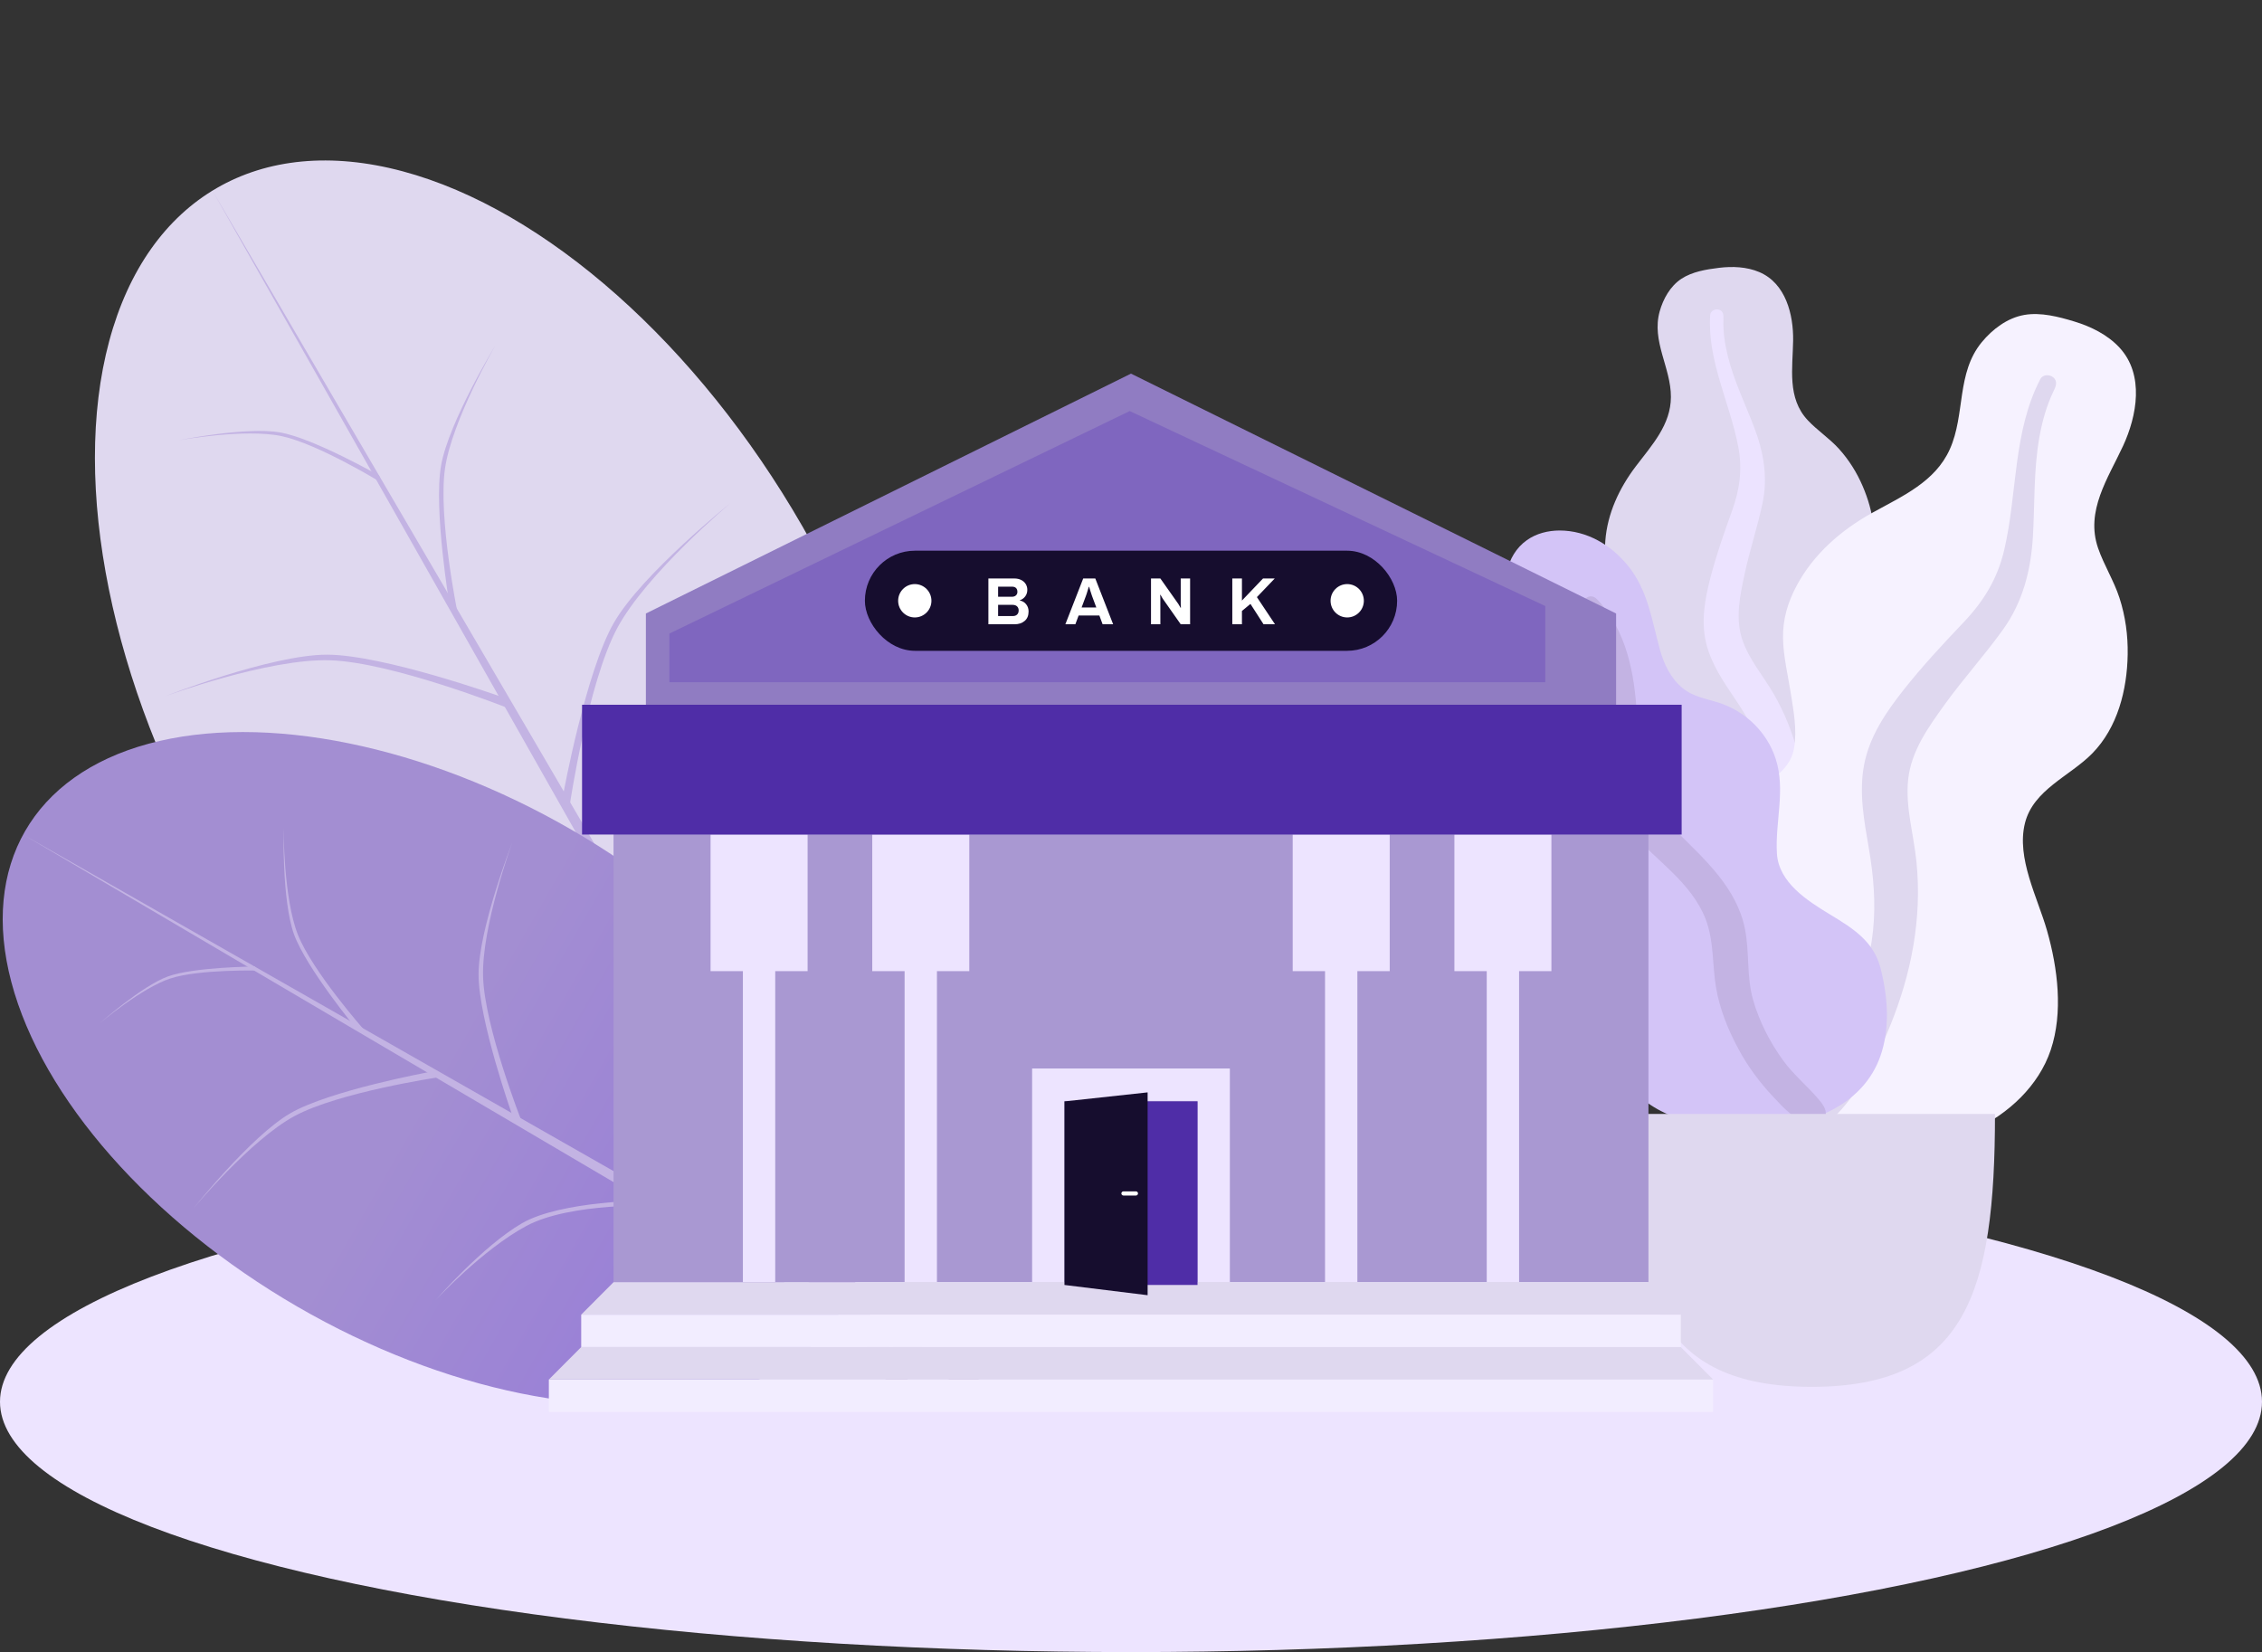 <svg width="115" height="84" viewBox="0 0 115 84" fill="none" xmlns="http://www.w3.org/2000/svg">
<rect x="0" y="0" width="115" height="84" fill="#333333" stroke="none"/>
<ellipse cx="57.5" cy="71.273" rx="57.5" ry="12.727" fill="#EDE4FF"/>
<path d="M87.392 13.618C88.077 13.534 88.807 13.563 89.443 13.834C90.797 14.409 91.181 16.01 91.163 17.311C91.143 18.712 90.846 20.242 91.909 21.37C92.398 21.889 93.006 22.286 93.486 22.814C93.998 23.379 94.401 24.025 94.699 24.719C95.246 25.993 95.514 27.491 95.014 28.828C94.574 30.005 93.466 31.067 93.705 32.405C93.955 33.801 95.36 34.869 96.239 35.908C97.233 37.085 98.149 38.589 98.299 40.132C98.443 41.611 97.8 43.107 96.814 44.225C94.843 46.459 91.88 47.554 88.893 47.547C87.625 47.544 86.189 47.487 85.094 46.804C84.756 46.593 84.577 46.356 84.376 46.027C84.196 45.732 83.958 45.54 83.682 45.331C83.076 44.873 82.639 44.255 82.36 43.563C81.276 40.876 82.142 37.551 83.659 35.165C84.019 34.6 84.313 34.056 84.139 33.382C83.957 32.678 83.508 32.044 83.112 31.439C82.721 30.842 82.274 30.271 81.968 29.625C81.647 28.948 81.557 28.24 81.614 27.499C81.72 26.107 82.32 24.823 83.169 23.704C83.987 22.626 84.947 21.595 84.949 20.182C84.952 18.686 83.953 17.354 84.378 15.832C84.555 15.202 84.909 14.555 85.479 14.177C86.026 13.815 86.749 13.696 87.392 13.618Z" fill="#DFD8EF"/>
<path d="M86.945 16.011C86.958 15.81 87.196 15.689 87.384 15.742C87.631 15.811 87.626 16.042 87.619 16.247C87.599 16.88 87.691 17.494 87.843 18.108C88.158 19.383 88.741 20.559 89.203 21.784C89.664 23.008 89.881 24.272 89.61 25.568C89.355 26.789 88.954 27.979 88.693 29.202C88.463 30.28 88.218 31.416 88.568 32.492C88.906 33.526 89.651 34.369 90.189 35.305C91.3 37.241 91.793 39.389 91.859 41.599C91.89 42.625 91.862 43.661 91.625 44.668C91.488 45.247 91.304 46.031 90.808 46.431C90.579 46.615 90.188 46.679 89.996 46.406C89.815 46.15 89.974 45.753 90.031 45.479C90.279 44.297 90.329 43.088 90.27 41.887C90.212 40.724 90.075 39.563 89.71 38.452C89.37 37.421 88.855 36.495 88.248 35.593C87.63 34.674 86.987 33.753 86.732 32.664C86.472 31.558 86.683 30.433 86.965 29.348C87.263 28.201 87.654 27.086 88.058 25.97C88.451 24.882 88.59 23.853 88.373 22.714C87.944 20.465 86.796 18.353 86.945 16.011Z" fill="#ECE3FF"/>
<path d="M105.46 16.347C106.307 16.604 107.148 17.02 107.752 17.671C109.035 19.056 108.642 21.15 107.933 22.68C107.17 24.325 106.015 25.98 106.666 27.868C106.966 28.737 107.469 29.523 107.753 30.398C108.057 31.333 108.188 32.306 108.171 33.282C108.14 35.074 107.664 36.986 106.372 38.306C105.234 39.468 103.374 40.147 102.948 41.855C102.505 43.636 103.59 45.63 104.071 47.317C104.617 49.227 104.897 51.483 104.259 53.386C103.647 55.21 102.104 56.644 100.357 57.452C96.866 59.067 92.813 58.819 89.313 57.254C87.827 56.59 86.173 55.774 85.249 54.397C84.964 53.971 84.879 53.598 84.817 53.104C84.761 52.661 84.583 52.31 84.37 51.919C83.902 51.062 83.715 50.103 83.753 49.139C83.9 45.396 86.67 41.916 89.71 39.885C90.43 39.403 91.062 38.913 91.213 38.025C91.37 37.098 91.18 36.115 91.034 35.193C90.89 34.282 90.667 33.375 90.649 32.452C90.63 31.484 90.898 30.599 91.356 29.752C92.215 28.162 93.597 26.956 95.183 26.075C96.711 25.226 98.382 24.507 99.13 22.838C99.923 21.069 99.454 18.973 100.756 17.395C101.296 16.742 102.052 16.161 102.921 16.012C103.754 15.868 104.664 16.105 105.46 16.347Z" fill="#F6F2FF"/>
<path d="M103.731 19.272C103.851 19.041 104.193 19.023 104.384 19.183C104.637 19.395 104.511 19.666 104.395 19.906C104.041 20.644 103.827 21.42 103.683 22.226C103.385 23.902 103.452 25.6 103.352 27.294C103.251 28.986 102.843 30.596 101.849 31.988C100.912 33.301 99.821 34.499 98.876 35.81C98.043 36.966 97.162 38.184 97.01 39.641C96.863 41.044 97.295 42.433 97.433 43.823C97.721 46.699 97.174 49.501 96.096 52.154C95.595 53.385 95.021 54.597 94.216 55.664C93.753 56.279 93.129 57.11 92.339 57.324C91.975 57.422 91.485 57.292 91.403 56.868C91.325 56.469 91.718 56.083 91.928 55.789C92.837 54.519 93.528 53.114 94.086 51.661C94.627 50.253 95.074 48.806 95.227 47.299C95.37 45.9 95.251 44.533 95.014 43.146C94.771 41.733 94.502 40.305 94.772 38.882C95.047 37.436 95.882 36.214 96.779 35.077C97.728 33.875 98.767 32.76 99.823 31.649C100.852 30.568 101.554 29.422 101.895 27.96C102.57 25.071 102.331 21.968 103.731 19.272Z" fill="#DFD8EF"/>
<path d="M79.282 26.973C80.69 26.973 81.928 27.721 82.781 28.781C83.779 30.023 83.981 31.539 84.387 33.019C84.588 33.755 84.935 34.486 85.543 34.987C86.097 35.442 86.799 35.533 87.461 35.755C88.784 36.2 89.852 37.27 90.274 38.576C90.789 40.169 90.244 41.775 90.338 43.389C90.424 44.872 91.883 45.797 93.058 46.508C94.216 47.209 95.259 47.865 95.608 49.23C95.978 50.678 96.102 52.294 95.589 53.725C94.737 56.106 92.24 57.155 89.829 57.318C87.64 57.465 84.888 57.234 83.244 55.642C82.26 54.69 81.904 53.359 81.948 52.034C81.976 51.21 82.139 50.394 82.349 49.597C82.499 49.033 82.7 48.471 82.758 47.888C82.911 46.337 81.479 46.039 80.26 45.613C78.712 45.072 77.627 44.049 76.874 42.625C76.172 41.299 75.877 39.81 76.298 38.35C76.513 37.604 76.903 36.928 77.431 36.352C77.664 36.099 77.992 35.888 78.202 35.621C78.398 35.373 78.356 35.051 78.288 34.76C77.976 33.416 77.002 32.303 76.654 30.961C76.34 29.75 76.525 28.242 77.631 27.461C78.109 27.123 78.698 26.977 79.282 26.973Z" fill="#D3C4F7"/>
<path d="M81.201 30.476C82.693 32.068 83.099 34.228 83.218 36.321C83.284 37.495 83.215 38.733 83.559 39.872C83.854 40.847 84.545 41.592 85.257 42.296C86.69 43.713 88.289 45.154 88.708 47.206C88.954 48.41 88.788 49.653 89.128 50.843C89.437 51.926 89.981 52.989 90.643 53.903C91.176 54.639 91.871 55.202 92.453 55.888C92.631 56.098 92.885 56.406 92.812 56.702C92.726 57.048 92.286 57.157 91.974 57.103C91.245 56.976 90.632 56.279 90.156 55.773C89.459 55.033 88.867 54.236 88.386 53.343C87.852 52.35 87.422 51.298 87.239 50.185C87.048 49.03 87.143 47.826 86.708 46.718C85.975 44.853 84.198 43.753 82.913 42.299C81.313 40.488 81.552 38.234 81.716 36.006C81.806 34.782 81.895 33.399 81.277 32.281C81.042 31.855 80.516 31.457 80.415 30.972C80.322 30.527 80.829 30.078 81.201 30.476Z" fill="#C3B3E3"/>
<path d="M82.792 56.638C82.792 65.742 84.276 70.513 92.108 70.513C99.941 70.513 101.425 65.742 101.425 56.638H82.792Z" fill="#DFD8EF"/>
<ellipse rx="17.238" ry="29.79" transform="matrix(0.865 -0.501 0.499 0.867 25.881 35.393)" fill="#DFD8EF"/>
<path d="M42.631 40.976C42.631 40.976 39.46 43.925 37.975 46.708C36.49 49.492 36.988 54.867 36.988 54.867L36.66 54.298C36.66 54.298 36.381 48.906 37.811 46.424C39.241 43.942 42.631 40.976 42.631 40.976Z" fill="#C3B3E3"/>
<path d="M18.663 48.034C18.663 48.034 22.793 46.753 25.938 46.854C29.083 46.955 33.757 49.911 33.757 49.911L33.43 49.342C33.43 49.342 28.631 46.568 25.774 46.569C22.917 46.571 18.663 48.034 18.663 48.034Z" fill="#C3B3E3"/>
<path d="M37.167 25.555C37.167 25.555 32.86 29.162 31.375 31.945C29.89 34.729 28.967 40.927 28.967 40.927L28.64 40.358C28.64 40.358 29.781 34.143 31.211 31.661C32.641 29.179 37.167 25.555 37.167 25.555Z" fill="#C3B3E3"/>
<path d="M8.37 35.41C8.37 35.41 13.637 33.47 16.781 33.572C19.926 33.673 25.737 35.97 25.737 35.97L25.409 35.401C25.409 35.401 19.475 33.286 16.618 33.287C13.761 33.289 8.37 35.41 8.37 35.41Z" fill="#C3B3E3"/>
<path d="M25.189 17.555C25.189 17.555 22.974 21.377 22.623 23.831C22.272 26.285 23.252 31.107 23.252 31.107L22.857 30.775C22.857 30.775 22.035 25.881 22.425 23.665C22.816 21.448 25.189 17.555 25.189 17.555Z" fill="#C3B3E3"/>
<path d="M9.088 22.384C9.088 22.384 12.441 21.78 14.31 22.174C16.179 22.567 19.41 24.554 19.41 24.554L19.274 24.18C19.274 24.18 15.95 22.287 14.242 21.986C12.534 21.685 9.088 22.384 9.088 22.384Z" fill="#C3B3E3"/>
<path d="M10.815 9.717L46.59 70.897L45.738 71.391L10.815 9.717Z" fill="#C3B3E3"/>
<ellipse rx="13.979" ry="24.075" transform="matrix(0.499 -0.867 0.865 0.501 22.1 54.32)" fill="url(#paint0_linear)"/>
<path d="M36.094 51.432C36.094 51.432 35.06 54.787 35.142 57.341C35.224 59.896 37.741 63.462 37.741 63.462L37.282 63.196C37.282 63.196 34.911 59.529 34.913 57.208C34.914 54.887 36.094 51.432 36.094 51.432Z" fill="#C3B3E3"/>
<path d="M22.138 66.114C22.138 66.114 24.517 63.538 26.763 62.332C29.008 61.126 33.477 61.299 33.477 61.299L33.018 61.033C33.018 61.033 28.535 61.038 26.533 62.199C24.531 63.361 22.138 66.114 22.138 66.114Z" fill="#C3B3E3"/>
<path d="M26.043 42.84C26.043 42.84 24.478 47.118 24.56 49.672C24.642 52.227 26.495 56.947 26.495 56.947L26.036 56.681C26.036 56.681 24.329 51.86 24.33 49.539C24.332 47.218 26.043 42.84 26.043 42.84Z" fill="#C3B3E3"/>
<path d="M9.83 61.445C9.83 61.445 12.74 57.946 14.985 56.74C17.231 55.534 22.231 54.784 22.231 54.784L21.772 54.518C21.772 54.518 16.758 55.445 14.756 56.607C12.754 57.768 9.83 61.445 9.83 61.445Z" fill="#C3B3E3"/>
<path d="M14.418 42.096C14.418 42.096 14.407 45.675 15.151 47.538C15.895 49.401 18.527 52.383 18.527 52.383L18.116 52.311C18.116 52.311 15.566 49.214 14.946 47.502C14.326 45.789 14.418 42.096 14.418 42.096Z" fill="#C3B3E3"/>
<path d="M5.079 52.021C5.079 52.021 7.186 50.236 8.654 49.753C10.123 49.269 13.191 49.35 13.191 49.35L12.944 49.143C12.944 49.143 9.85 49.166 8.531 49.649C7.212 50.132 5.079 52.021 5.079 52.021Z" fill="#C3B3E3"/>
<path d="M1.18 42.438L50.94 70.8L50.541 71.493L1.18 42.438Z" fill="#C3B3E3"/>
<rect x="27.904" y="70.142" width="59.191" height="1.65" fill="#F2EDFF"/>
<rect x="29.549" y="66.842" width="55.903" height="1.65" fill="#F2EDFF"/>
<path fill-rule="evenodd" clip-rule="evenodd" d="M31.192 40.445H83.807V65.192H31.192V40.445Z" fill="#A998D2"/>
<path fill-rule="evenodd" clip-rule="evenodd" d="M37.769 42.432H36.125V49.378H37.769V65.192H39.413V49.378H41.058V42.432H39.413H37.769ZM45.99 42.432H44.346V49.378H45.99V65.192H47.634V49.378H49.279V42.432H47.634H45.99ZM75.586 42.432H73.942V49.378H75.586V65.192H77.23V49.378H78.874V42.432H77.23H75.586ZM62.526 54.327H52.473V65.192H54.117V55.977H60.882V65.192H62.526V54.327ZM67.365 42.432H65.721V49.378H67.365V65.192H69.009V49.378H70.653V42.432H69.009H67.365Z" fill="#EDE4FF"/>
<path fill-rule="evenodd" clip-rule="evenodd" d="M32.837 31.193L57.499 18.997L82.163 31.193V37.145H32.837V31.193Z" fill="#907CC2"/>
<path fill-rule="evenodd" clip-rule="evenodd" d="M57.434 20.9L78.561 30.814V34.686H34.032V32.213L57.434 20.9Z" fill="#7F66BF"/>
<path fill-rule="evenodd" clip-rule="evenodd" d="M29.592 35.833H85.495V42.432H29.592V35.833Z" fill="#4F2DA7"/>
<path fill-rule="evenodd" clip-rule="evenodd" d="M31.193 65.192L29.549 66.842H85.452L83.807 65.192H31.193Z" fill="#DFD8EF"/>
<path fill-rule="evenodd" clip-rule="evenodd" d="M29.549 68.492L27.904 70.142H87.096L85.451 68.492H29.549Z" fill="#DFD8EF"/>
<rect x="57.5" y="56.001" width="3.382" height="9.333" fill="#4F2DA7"/>
<path fill-rule="evenodd" clip-rule="evenodd" d="M54.117 56.001L58.345 55.542L58.345 65.855L54.117 65.334V56.001Z" fill="#160D2E"/>
<path fill-rule="evenodd" clip-rule="evenodd" d="M57.011 60.681C57.011 60.622 57.058 60.575 57.117 60.575H57.75C57.809 60.575 57.856 60.622 57.856 60.681C57.856 60.739 57.809 60.787 57.75 60.787H57.117C57.058 60.787 57.011 60.739 57.011 60.681Z" fill="white"/>
<rect x="43.971" y="28" width="27.059" height="5.091" rx="2.545" fill="#160D2E"/>
<ellipse cx="46.508" cy="30.546" rx="0.846" ry="0.848" fill="white"/>
<ellipse cx="68.492" cy="30.546" rx="0.846" ry="0.848" fill="white"/>
<path fill-rule="evenodd" clip-rule="evenodd" d="M50.25 29.413H51.579C51.701 29.413 51.812 29.437 51.911 29.486C52.01 29.534 52.088 29.602 52.144 29.689C52.2 29.776 52.229 29.876 52.229 29.99C52.229 30.119 52.193 30.23 52.122 30.324C52.051 30.418 51.96 30.483 51.85 30.519V30.533C51.981 30.558 52.087 30.621 52.169 30.724C52.252 30.827 52.293 30.949 52.293 31.089C52.293 31.3 52.226 31.461 52.092 31.573C51.958 31.685 51.787 31.741 51.579 31.741H50.25V29.413ZM51.441 30.343C51.531 30.343 51.601 30.319 51.65 30.273C51.7 30.227 51.725 30.167 51.725 30.095C51.725 30.009 51.702 29.943 51.655 29.898C51.609 29.853 51.545 29.83 51.464 29.83H50.744V30.343H51.441ZM51.708 31.249C51.654 31.299 51.584 31.323 51.498 31.323H50.744V30.753H51.471C51.575 30.753 51.654 30.779 51.708 30.831C51.762 30.883 51.789 30.951 51.789 31.035C51.789 31.128 51.762 31.199 51.708 31.249ZM55.07 29.413H55.685L56.592 31.741H56.057L55.892 31.296H54.837L54.671 31.741H54.163L55.07 29.413ZM55.516 30.295L55.736 30.886H54.989L55.209 30.295C55.218 30.271 55.228 30.24 55.242 30.2L55.354 29.837H55.371L55.438 30.057L55.516 30.295ZM58.517 29.413H58.993L59.907 30.708L60.009 30.882C60.014 30.892 60.019 30.9 60.022 30.906L60.038 30.896L60.036 30.845L60.033 30.808C60.03 30.767 60.028 30.731 60.028 30.699V29.413H60.505V31.741H60.028L59.132 30.465L59.092 30.403L59 30.241L58.983 30.251L58.992 30.396L58.993 31.741H58.517V29.413ZM63.14 29.413H62.65V31.741H63.14V31.065L63.573 30.706L64.239 31.741H64.821L63.901 30.36L64.808 29.413H64.212L63.14 30.536V29.413Z" fill="white"/>
<defs>
<linearGradient id="paint0_linear" x1="0" y1="0" x2="0" y2="48.149" gradientUnits="userSpaceOnUse">
<stop stop-color="#A38ED2"/>
<stop offset="1" stop-color="#8663E0"/>
</linearGradient>
</defs>
</svg>
